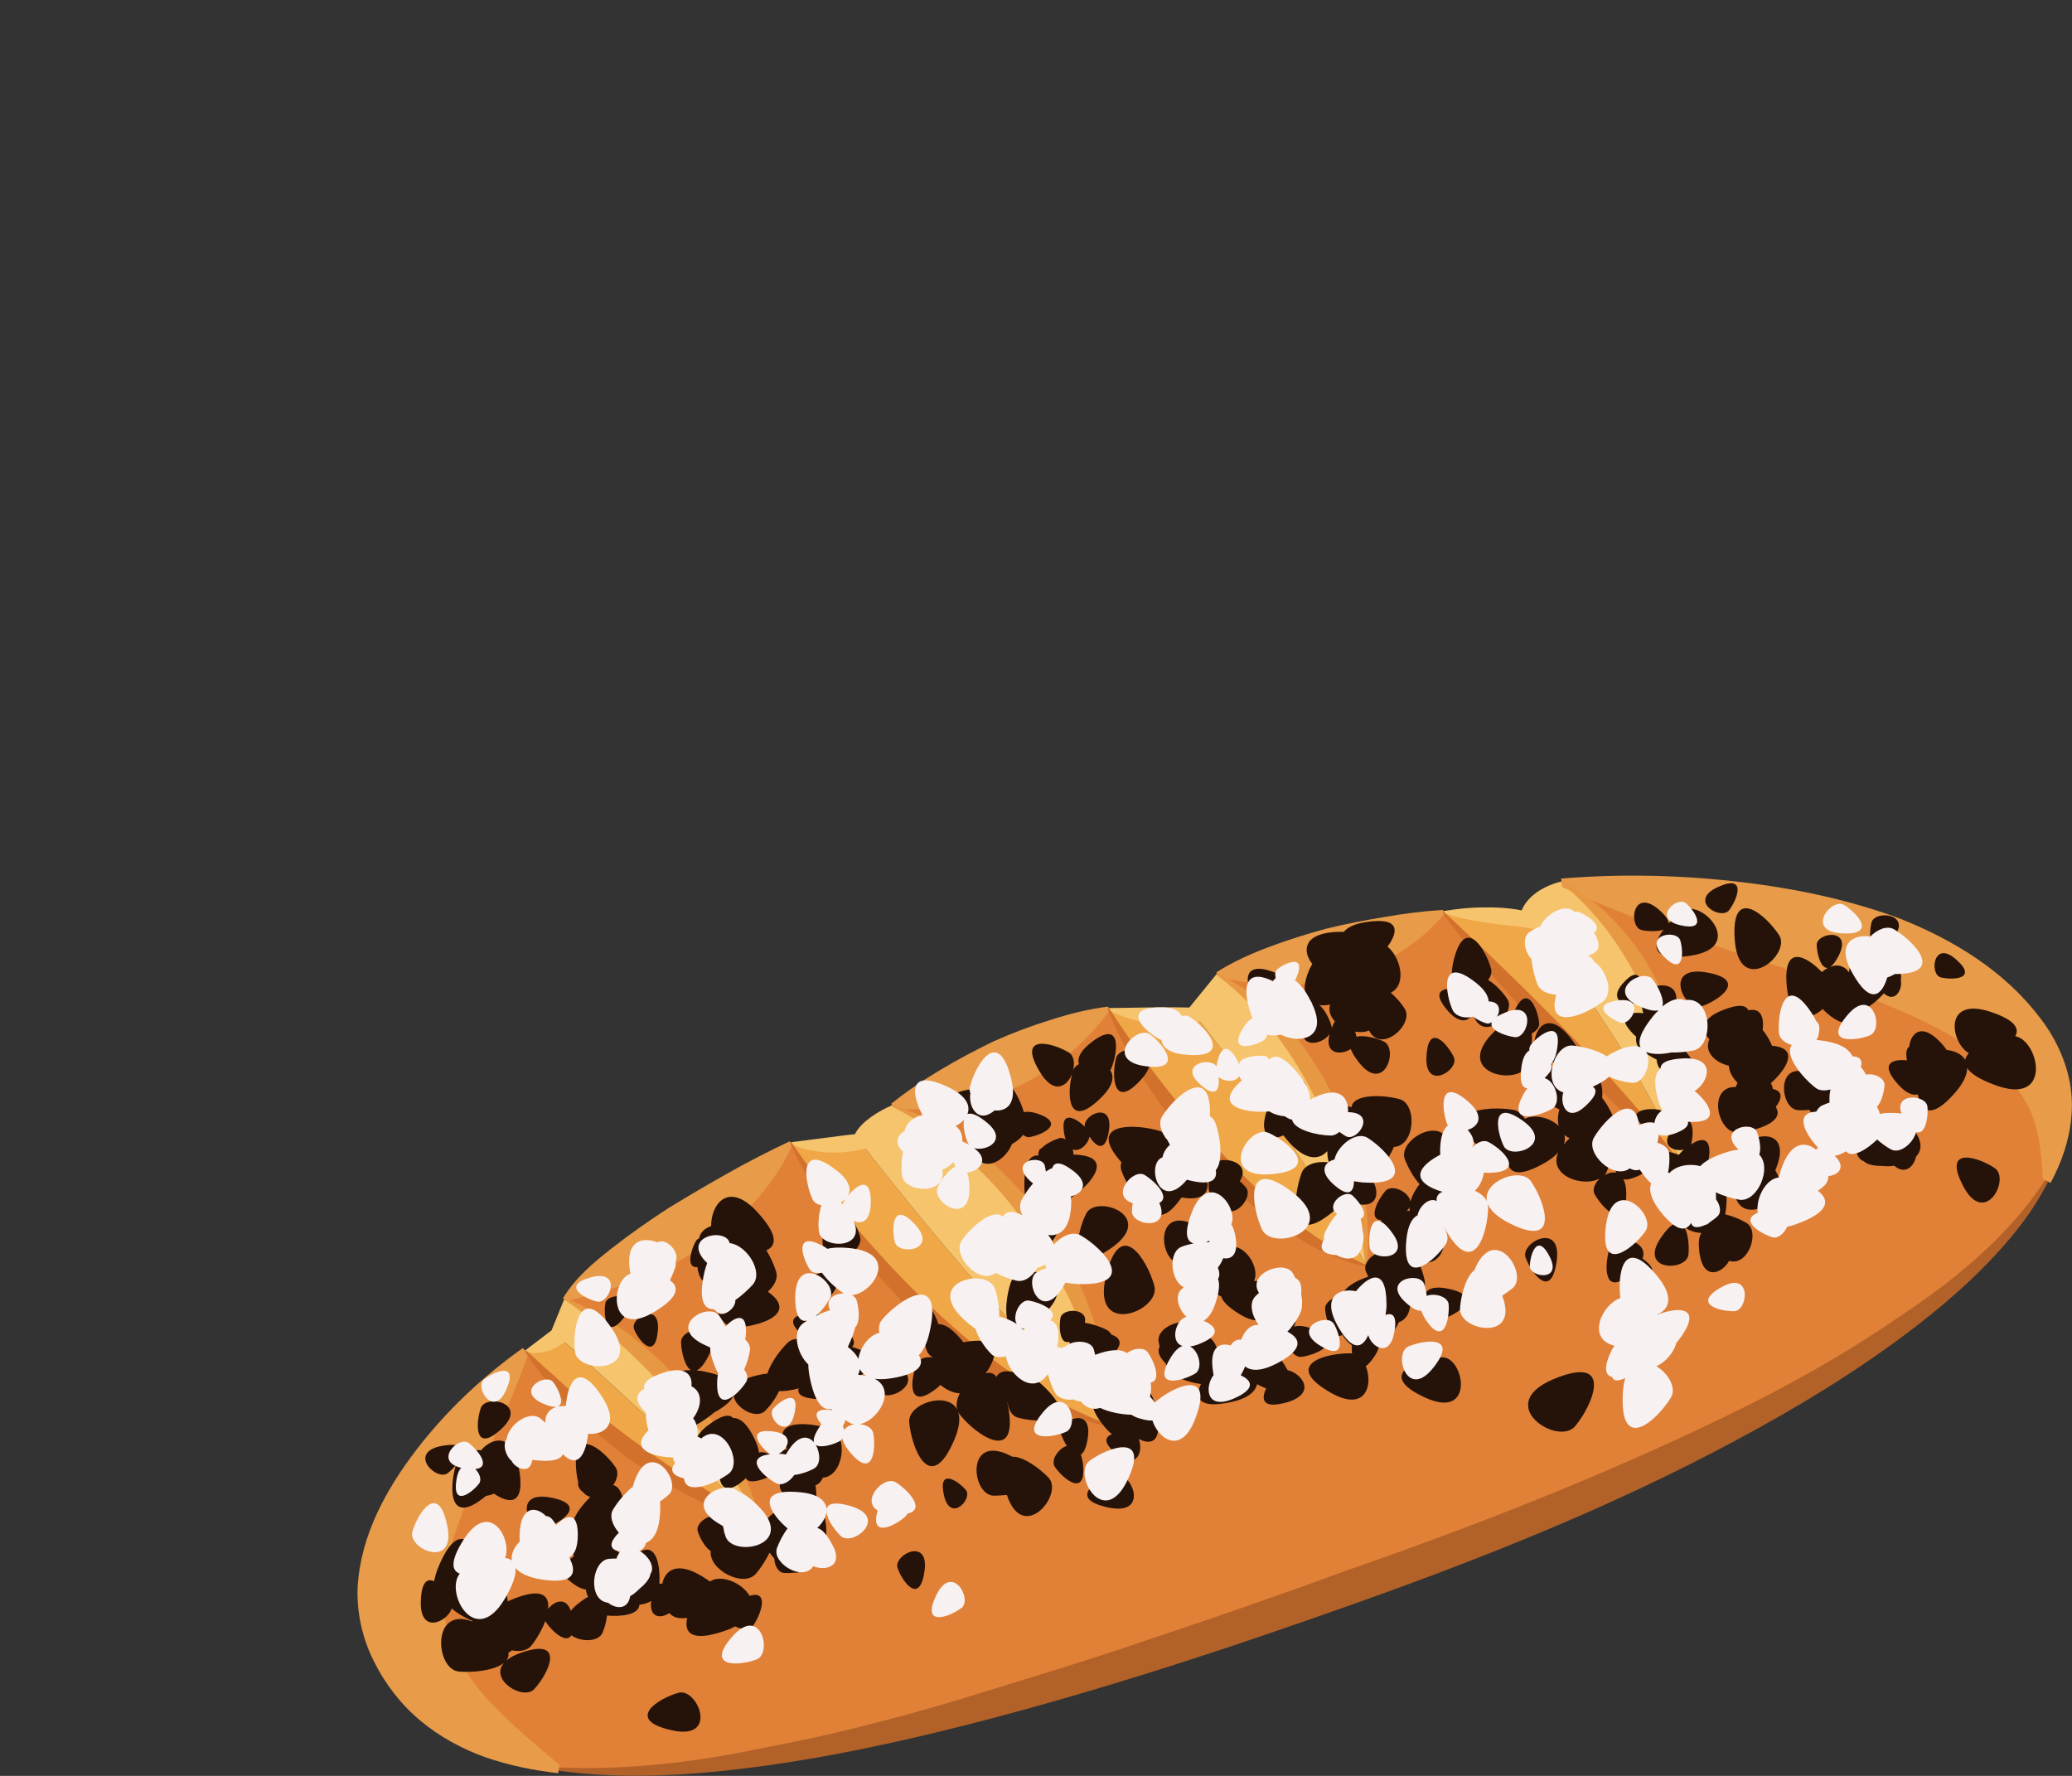 <?xml version="1.0" encoding="utf-8"?>
<!-- Generator: Adobe Illustrator 24.0.2, SVG Export Plug-In . SVG Version: 6.00 Build 0)  -->
<svg version="1.1" id="Layer_1" xmlns="http://www.w3.org/2000/svg" xmlns:xlink="http://www.w3.org/1999/xlink" x="0px" y="0px"
	 viewBox="0 0 840 720" style="enable-background:new 0 0 840 720;" height="720" width="840" xml:space="preserve">
<rect x="0" y="0" width="840" height="720" fill="#333333" stroke="none"/>
<style type="text/css">
	.st0{fill:#F0A747;}
	.st1{fill:#F6C46C;}
	.st2{fill:#E18137;}
	.st3{fill:#E89B49;}
	.st4{fill:#B26228;}
	.st5{fill:#D2712C;}
	.st6{fill:#E79843;}
	.st7{fill:#25130A;}
	.st8{fill:#F8F1F1;}
</style>
<g>
	<g>
		<g id="XMLID_3_">
			<g>
				<path class="st0" d="M617.3,369.9c0,0,44.3,51.3,65.4,104.6c-24.1-36.2-97.5-104.6-97.5-104.6
					C603.2,366.9,617.3,369.9,617.3,369.9z"/>
				<path class="st0" d="M482.6,409.2c0,0,47.2,58.3,71.4,104c-54.3-22.6-104.6-104-104.6-104H482.6z"/>
				<path class="st0" d="M346.8,460.4c0,0,50.3,66.4,103.6,117.7C379,554,320.6,463.5,320.6,463.5L346.8,460.4z"/>
				<path class="st0" d="M308.5,618.2c-3.5-1-59.4-17.7-95.4-70.3l11.1-8C224.1,539.9,267.3,578,308.5,618.2z"/>
				<path class="st1" d="M633.1,357.8c50.9,40.3,49.6,116.7,49.6,116.7c-21.1-53.3-65.4-104.6-65.4-104.6
					C620.4,360.9,633.1,357.8,633.1,357.8z"/>
				<path class="st1" d="M482.6,409.2l11.1-14.1C548,436.3,554,513.2,554,513.2C529.8,467.5,482.6,409.2,482.6,409.2z"/>
				<path class="st1" d="M346.8,460.4c3-7.1,15.1-12,15.1-12c76.4,39.2,88.5,129.7,88.5,129.7C397.1,526.8,346.8,460.4,346.8,460.4z
					"/>
				<path class="st1" d="M229.2,526.8c0,0,47.2,29.1,79.4,91.5c-0.1-0.1-0.1-0.1-0.1-0.1c-41.2-40.2-84.3-78.3-84.3-78.3
					L229.2,526.8z"/>
				<path class="st2" d="M153.7,670.6C126.6,611,213,547.9,213,547.9c36,52.6,91.9,69.3,95.4,70.3c0.1,0,0.1,0,0.1,0.1
					c-32.2-62.3-79.4-91.5-79.4-91.5c15.1-24.1,91.5-63.4,91.5-63.4S379,554,450.4,578.1c0,0-12.1-90.5-88.5-129.7
					c46.3-33.2,87.5-39.2,87.5-39.2s50.3,81.4,104.6,104c0,0-6-76.9-60.3-118.2c34.2-19.1,91.5-25.1,91.5-25.1s73.4,68.4,97.5,104.6
					c0,0,1.3-76.4-49.6-116.7c0,0,146.1-10.7,194.4,60.4c48.3,71.1-85.8,159.5-245.4,218.5C372.9,714.1,194,759.1,153.7,670.6z"/>
			</g>
		</g>
	</g>
	<g>
		<g>
			<path class="st3" d="M828.2,478c-0.7-13-2.3-23.7-7-31.3c-2.1-3.8-4.6-6.9-7.3-9.6c-1.4-1.3-2.8-2.7-4.2-3.9
				c-0.7-0.5-1.7-1.5-2.1-1.6c-1-0.8-2.3-2.3-3-2.7c-12.9-9.7-29.1-17.5-47-24.4c-18-6.9-37.9-13.1-58.6-19.9
				c-20.9-7-42.5-14.1-65.8-25l-0.3-3.4c23.1-1.9,46.2-1.5,69.2,1c23,2.5,45.9,7,67.8,15.1c21.6,8.5,42.5,21.1,57,40.2
				c7.2,9.2,12.4,20.9,13,33c0.6,12.1-3.1,23.9-8.6,34.1L828.2,478z"/>
		</g>
	</g>
	<g>
		<g>
			<path class="st4" d="M226.7,716.6c27.7,1.1,55.1-2.1,82-7.8c27-5,53.6-11.8,80-19.7c26.3-8.1,52.7-16,78.8-25
				c26.2-8.7,52.3-17.8,78.2-27.3c52.4-18.2,103.2-38.1,152.7-62c24.7-11.9,48.7-25.2,71.2-40.7c22.7-15,44.3-32.5,59.5-55.6
				l1.2,0.6c-6.3,12.5-15.2,23.5-24.9,33.4c-9.7,10-20.4,19-31.5,27.4c-22.2,16.8-46.1,31.2-70.6,44.3c-49,26.3-100.8,47-153.1,65.6
				c-52.3,18.6-105.1,36-159,49.7c-26.9,6.8-54.1,12.7-81.7,16.5c-27.5,3.7-55.5,5.7-83.2,1.9L226.7,716.6z"/>
		</g>
	</g>
	<g>
		<g>
			<path class="st3" d="M214.1,549.3c-7.9,21.5-16.4,39-23.1,55.2c-6.8,16.1-11.1,30.5-11.4,40.3c-0.3,2.5-0.1,4.8,0.1,7.1
				c0.1,2.5,0.6,4.4,1.4,7.5c1.6,5.7,3.8,11.3,7.3,17.2c6.8,12,20.8,24.2,38.4,38.9l-0.5,3.4c-9.9-1.1-19.8-3.1-29.4-6.4
				c-9.5-3.4-18.6-8.3-26.5-14.9c-7.9-6.6-14.3-14.9-18.9-24.2c-4.6-9.2-7-19.8-6.5-30.2c1.3-21,11.7-39.6,23.8-55.4
				c12.3-16,26.9-29.7,43.2-41.3L214.1,549.3z"/>
		</g>
	</g>
	<g>
		<g>
			<path class="st1" d="M229.5,526.9c1.5,3.1,1.8,5.7,1.8,8.2c0,2.5-0.6,4.8-1.4,7l-0.7,1.9l-1.5,1c-1.9,1.2-3.9,2.3-6.3,2.9
				c-2.4,0.6-4.9,0.9-8.2,0.3l-0.4-0.6l10.9-8.3l-0.2,0.3l5.3-13L229.5,526.9z"/>
		</g>
	</g>
	<g>
		<g>
			<path class="st3" d="M321.1,464.4c-4.8,10.8-11.1,18.5-17.6,25.5c-6.7,6.8-13.8,12.5-21.4,17.3c-7.6,4.8-15.6,8.7-24,12
				c-4.2,1.6-8.8,2.8-13.2,4.3c-4.8,1.2-9.2,2.4-14.9,4l-1.8-1.1c5-8.3,12.4-14.5,19.8-20.3c7.4-5.8,15.1-11.2,23-16.3
				c8-4.9,16.1-9.7,24.2-14.2c8.1-4.6,16.5-8.9,25-12.9L321.1,464.4z"/>
		</g>
	</g>
	<g>
		<g>
			<path class="st1" d="M362,448.7c-2.1,3.2-4.2,5.8-6,8.2c-1.8,2.3-3.3,4.7-3.6,5.9l-0.8,2.8l-4.1,0.8c-2.2,0.4-4.3,0.7-6.5,0.8
				c-2.2,0.2-4.4,0-6.6,0c-4.5-0.5-9-1.1-13.6-3.4l-0.1-0.7l13.1-1.7c4.4-0.5,8.7-1.2,13.1-1.6l-0.5,0.4c1.5-3.2,4.1-5.4,6.8-7.4
				c2.7-1.9,5.6-3.5,8.7-4.8L362,448.7z"/>
		</g>
	</g>
	<g>
		<g>
			<path class="st3" d="M449.5,410.2c-6.4,8.6-12.5,14.3-18.8,19.2c-6.3,4.8-12.7,8.7-19.4,11.7c-6.8,3.1-13.9,5.4-21.7,7
				c-7.9,1.5-16.4,2.4-27.1,1.1l-1.2-1.7c12.6-10.1,26.9-18.2,41.5-25.3c7.4-3.3,15-6.2,22.8-8.6c7.7-2.5,15.6-4.5,23.7-5.5
				L449.5,410.2z"/>
		</g>
	</g>
	<g>
		<g>
			<path class="st1" d="M493.9,395.3c-0.5,3.4-1.4,6.5-2.6,9.3c-1.2,2.9-2.6,5.6-4.2,8.1l-1.1,1.7l-3.5,0.5
				c-2.8,0.4-5.5,0.4-8.3,0.4c-2.8-0.1-5.5-0.2-8.3-0.6c-2.8-0.3-5.5-0.9-8.3-1.8c-2.8-0.8-5.5-1.9-8.3-3.5v-0.7
				c11.1-0.1,22.1-0.5,33.2-0.2l-0.5,0.2l11.3-13.9L493.9,395.3z"/>
		</g>
	</g>
	<g>
		<g>
			<path class="st3" d="M585.2,370.9c-7,8.2-13.9,13.1-21,17.2c-7.1,3.9-14.2,6.7-21.4,8.5c-7.3,1.8-14.6,2.7-22.4,2.8
				c-7.9-0.1-15.9-0.8-26.3-3.4l-1-1.8c6.8-4.3,14.2-7.6,21.7-10.4c7.5-2.8,15.2-5.2,22.9-7.3c7.8-1.9,15.6-3.4,23.5-4.7
				c7.9-1.4,15.8-2.4,23.8-2.9L585.2,370.9z"/>
		</g>
	</g>
	<g>
		<g>
			<path class="st1" d="M633.2,358.2c-2.7,2.7-5.2,5.1-7,7.4c-1.9,2.3-3,4.5-3.2,6.2l-0.6,5l-6.3-1.1c-2.1-0.3-4.8-0.4-7.2-0.8
				c-2.5-0.2-5-0.6-7.6-1c-5.1-0.9-10.3-1.7-16.1-3.8l-0.1-0.7c5.3-0.9,10.7-1.5,16.1-1.5c5.4-0.1,10.9,0.2,16.2,1.3l-0.7,0.4
				c1.2-3.4,3.8-6.1,6.7-8.1c2.9-1.9,6.2-3.3,9.5-4.1L633.2,358.2z"/>
		</g>
	</g>
	<g>
		<g>
			<path class="st5" d="M308.5,618.6c-9.7-2.9-19-6.9-28-11.5c-9-4.6-17.6-9.9-25.8-15.8c-16.2-12-30.6-26.6-41.9-43.3l0.6-0.4
				c3.9,3.4,7.4,7,11.3,10.2c3.6,3.4,7.3,6.7,11.1,9.8c7.6,6.2,15.1,12.4,23.1,18c7.8,5.8,16,11.2,24.3,16.5
				c8.4,5.2,16.8,10.6,25.6,15.7L308.5,618.6z"/>
		</g>
	</g>
	<g>
		<g>
			<path class="st6" d="M229.3,526.5c9.9,3.7,18.9,9.2,27.1,15.6c8.3,6.3,15.8,13.7,22.7,21.5c6.7,8,12.9,16.4,17.9,25.6
				c2.4,4.6,4.8,9.2,6.9,14c1.8,4.9,3.8,9.7,5,14.9l-0.6,0.3c-9.5-18-21-35-34.4-50.3c-6.6-7.8-13.6-15.1-21.1-22
				c-7.5-6.9-15.3-13.4-23.8-19L229.3,526.5z"/>
		</g>
	</g>
	<g>
		<g>
			<path class="st6" d="M450,578.1c-2.2-13.3-6.1-26.4-11.1-39c-5-12.6-11.1-24.7-18.5-36c-14.5-22.7-34.6-42.1-58.7-54.5l0.3-0.6
				c6.6,2,12.9,5,19.1,8.2c6,3.5,11.7,7.5,17.2,11.9c11,8.8,20.2,19.6,27.9,31.3c7.6,11.8,13.6,24.5,17.8,37.8
				c4.3,13.2,6.8,27,6.7,40.8L450,578.1z"/>
		</g>
	</g>
	<g>
		<g>
			<path class="st5" d="M320.9,463.2c8.2,12.1,17.2,23.7,26.6,34.9C357,509.3,367,520,377.7,530c21.2,20,45.1,38.1,72.8,47.8
				l-0.2,0.6c-7.4-1.1-14.5-3.6-21.5-6.1c-6.9-2.9-13.6-6.4-20.1-10.1c-13-7.6-24.5-17.3-35.7-27.1c-10.5-10.6-20.7-21.5-29.5-33.4
				c-4.3-6-8.6-12.1-12.6-18.4c-3.7-6.5-7.6-12.8-10.5-19.7L320.9,463.2z"/>
		</g>
	</g>
	<g>
		<g>
			<path class="st6" d="M553.6,513.2c-1.2-11.3-3.6-22.4-6.8-33.2c-3.2-10.9-7.2-21.5-12.1-31.7c-9.6-20.4-23.3-39.2-41.4-53
				l0.4-0.6c5.3,2.4,10.1,5.8,14.9,9.2c4.5,3.7,8.8,7.8,12.8,12.1c8.1,8.6,14.3,18.8,19.5,29.3c5,10.6,8.8,21.7,11.1,33.2
				c2.4,11.4,3.3,23.1,2.2,34.7L553.6,513.2z"/>
		</g>
	</g>
	<g>
		<g>
			<path class="st5" d="M449.7,408.9c13.5,20.9,28.8,40.6,45.8,58.8c8.5,9.1,17.4,17.8,27.1,25.6c9.7,7.8,20.1,14.7,31.5,19.6
				l-0.3,0.6c-6.3-1.2-12.2-3.7-18.1-6.3c-5.7-2.9-11.2-6.2-16.5-9.8c-10.7-7.1-20-15.9-28.8-25.1c-8.6-9.3-16.5-19.2-23.5-29.8
				c-7.1-10.5-13.1-21.6-17.9-33.4L449.7,408.9z"/>
		</g>
	</g>
	<g>
		<g>
			<path class="st6" d="M682.4,474.5c-0.1-10.9-1.5-21.7-3.5-32.4c-2.1-10.7-5.1-21.2-9-31.3c-7.7-20.2-19.9-39.1-36.9-52.7l0.4-0.5
				c5.1,2.4,9.6,5.7,14.1,9.2c4.3,3.7,8.2,7.8,11.9,12.2c7.4,8.7,12.8,18.9,17,29.4c4,10.6,6.8,21.6,7.9,32.8
				c1.3,11.1,1.1,22.4-1.2,33.4L682.4,474.5z"/>
		</g>
	</g>
	<g>
		<g>
			<path class="st5" d="M585.4,369.7c17.5,16.3,34.6,32.9,51.3,50c8.2,8.6,16.3,17.4,24.2,26.4c7.8,9,15.5,18.2,22.1,28.2l-0.6,0.4
				l-25.6-25c-8.6-8.2-16.8-16.7-25.1-25.2c-16.4-17.2-32.6-34.6-46.8-54.3L585.4,369.7z"/>
		</g>
	</g>
	<g>
		<path class="st7" d="M738.9,409.1c5.2,5.3,12.5,9.3,13.5,0c2.2,1,5.8-0.4,11.2-6.2c0.1-0.1,0.1-0.1,0.1-0.2
			c4.5,4.2,7.7-1.6,6.9-5.2c0.6-3.3-1.4-7.7-4.2-8.4c-4.4-4-14.7-3.3-16.2,2.1c-0.2,0.9-0.5,1.9-0.6,3c-2.1-2.9-4.9-3.3-7.6-2.2
			c1-0.7,2.2-2.1,3.5-4.7c5.6-11.4-9.2-9.2-9-4.1c0.1,3.6,1.7,9.6,4.5,9.2c-0.9,0.5-1.7,1.1-2.4,1.7c-6.5-6.7-16.3-11.9-14.1,6.9
			C726.1,414.7,734,413.7,738.9,409.1z"/>
		<path class="st7" d="M765.1,454.9c-0.8,0.5-1.6,1.2-2.4,1.9c-1.1-0.7-2.1-1.1-3.1-1.2c2.4-2.8,2.6-5.8-4.6-6.5
			c0.1-4-1.2-7.9-4.4-9c-3.4-1.2-8.2-2.2-12.3-2.1c-0.6-0.4-1.2-0.8-1.9-1.2c-16.8-10.2-15.4,12.8-7.5,13.3c1.4,0.1,3,0,4.6-0.1
			c0.9,1.2,1.8,2.4,3.1,3.8c5.1,5.6,9.3,6.9,12.3,5.8c1.4,1,2.9,1.4,4.2,0.8c-1.5,3.9-0.9,8.9,2.2,10.3c0.1,0,0.2,0.1,0.3,0.1
			c1.2,1.2,3.5,1.9,7.4,1.9c1.8,0.2,3.5,0.2,4.9-0.1c4.5,3.9,8,0.3,8.9-3.7C783.1,462.4,771.1,450.8,765.1,454.9z"/>
		<path class="st7" d="M817,420.1c1.8-3.1-0.1-6.6-10.1-9.9c-19.4-6.3-16,12.7-8.7,16.8c-0.8,0.8-1.3,1.7-1.5,2.7
			c-1.4-2.4-4.4-3.7-7.5-4c-0.7-1.1-1.8-2.4-3.3-3.9c-7.4-7.3-11.4-2.4-11.9,2.6c-1.1,0.7-1.5,2.4-0.9,5.5
			c-5.9-0.6-11.5,1.2-3.3,10.1c3.2,3.4,5.7,4.2,7.7,3.7c1.2,6.8,5.3,10.7,15.3-0.9c3.4-4,4.7-7.2,4.7-9.8c1.4,2.2,4.8,4.5,11,6.8
			C832.3,448.9,826.8,422,817,420.1z"/>
		<path class="st7" d="M808.7,473.6c-6.3-4.3-21.6-9.5-12.8,7.3C804.7,497.7,815.1,478,808.7,473.6z"/>
		<path class="st7" d="M786.9,396.3c4.8,1.1,15.3,0.7,6-7.4C783.7,380.8,782.1,395.2,786.9,396.3z"/>
		<path class="st7" d="M767,380.9c9.2-10.4-7-12.3-8.3-6.8C757.4,379.5,757.9,391.2,767,380.9z"/>
		<path class="st7" d="M703.3,381.3c1.8,23.2,23,5.9,18-2.1C716.2,371.3,701.5,358.1,703.3,381.3z"/>
		<path class="st7" d="M689.8,408c6.9-2.3,19.4-10.9,1.7-13.8C673.9,391.3,682.9,410.3,689.8,408z"/>
		<path class="st7" d="M701,369c3.3-4.3,7.4-14.9-4.7-9.3C684.1,365.4,697.7,373.3,701,369z"/>
		<path class="st7" d="M665.6,377.1c2.5,0.5,6.4,0.7,8.8-0.2c-4.6,6.2-5.3,12.9,10.7,10.6c23.4-3.3,4.5-23.7-3.2-18.1
			c-1.7,1.2-3.6,3-5.4,4.9c-0.1-1.4-1.3-3.2-4.2-5.7C661.6,359.7,660.1,375.9,665.6,377.1z"/>
		<path class="st7" d="M631.1,511.2c2.2-16.2-14.9-7.5-12.6-1.3C620.8,516.1,628.9,527.4,631.1,511.2z"/>
		<path class="st7" d="M665,404.5c1.1-4.6,0.7-14.6-7.1-5.8C650.2,407.5,663.9,409.1,665,404.5z"/>
		<path class="st7" d="M682.7,425.6c-0.6-0.7-1.2-1.2-1.8-1.7c-0.3-1.4-0.7-3-1.4-5c-0.9-2.3-1.8-4.1-2.9-5.4
			c0.4-0.8,0.9-1.6,1.4-2.6c7.4-16.1-13.1-12.5-12.7-5.3c0.1,1.5,0.4,3.4,0.9,5.2c-5.5-0.7-11.8,0.7-3.8,8.7
			c0.3,0.3,0.6,0.5,0.9,0.8c-0.2,1.9,0.2,3.7,1.5,4.8c1.8,1.6,4.3,3.3,6.8,4.5c0.2,2.1,1,4,2.7,4.6
			C680.1,436.2,693.3,436.9,682.7,425.6z"/>
		<path class="st7" d="M718.4,424c-0.8-2-2.2-4.5-3.8-6.4c0.6-5-0.6-9.1-5.8-8c-0.9-2.1-4-2.7-10.8,0.1c-8.8,3.6-8.3,8.5-5,11.6
			c-2.3,5.4,2.5,9.5,7.9,10.8c0.1,2.4,1.5,4.9,3.5,6.9c-0.2,0.5-0.5,1.1-0.7,1.7c-11.7-0.3-7.3,18.8,0.6,18.4
			c7.1-0.4,19.6-4.1,15.6-10.3c2.4-3.1,3.2-6.4-1.2-7.3c-0.1-0.8-0.3-1.6-0.8-2.3C724,433.7,729.9,424.9,718.4,424z"/>
		<path class="st7" d="M672.4,449.9c-4.6-0.8-14.5,0.3-5.2,7.4C676.5,464.4,677.1,450.7,672.4,449.9z"/>
		<path class="st7" d="M719.7,474.5c0.2-0.5,0.4-0.9,0.6-1.5c6.6-17.8-13.9-13.1-14.6-5.7c-1.2,1.9-2.1,5-2.6,9.9
			c-2.5,23.7,22.1,10.2,18.5,1.3C721.1,477.1,720.5,475.8,719.7,474.5z"/>
		<path class="st7" d="M708,495.8c-2.3-1.4-5.5-2.7-8.6-3.5c1.7-9.2,0.4-22.3-13.5-8.4c-10.2,10.1-3.1,15.7,3.9,16
			c-1,1.2-1.4,3.7-0.8,8.3c1.7,11.5,9.4,7.8,12,3C708.8,513.6,713.7,499.2,708,495.8z"/>
		<path class="st7" d="M673.4,501.7c-9.5,13.9,10.3,13.8,11.1,7C685.2,501.9,682.9,487.8,673.4,501.7z"/>
		<path class="st7" d="M665.9,510.3c2.8-7.8-11.4-9.9-13.3-4.3c-1.9,5.6-2.6,16.9,4.6,13.2c0.4,0.2,0.8,0.4,1.3,0.4
			C664.3,519.9,676,517.3,665.9,510.3z"/>
		<path class="st7" d="M659.3,483.8c0-2.6-0.5-4.5-1.2-5.8c0.5,0.2,1,0.3,1.6,0.2c3.2-0.6,8.1-2.7,8.7-5.1c0.5,3.8,3.6,7.8,6.8,7.2
			c2.4-0.5,5.7-1.6,8-3.2c3.1,1,6.9,0.5,8-2c2.4-5.5,4-17.4-5.7-11.1c0-0.1,0.1-0.1,0.1-0.2c1.3-4.8,1.1-15.1-7.2-6.2
			c-6.1,6.7,0.1,9.5,4.3,8.5c-0.9,0.7-1.5,1.4-2.1,2.1c-0.6-0.2-1.3-0.5-2.1-0.7c-7.6-2.3-10.2,0.7-10.2,4.3c-0.5-1.2-2.2-2.5-6-3.6
			c-0.4-0.1-0.8-0.2-1.2-0.3c0.1-4.1-1.4-7.8-7.1-1.8c-0.1,0.1-0.1,0.1-0.2,0.2c0-0.3,0.1-0.5,0.1-0.8c3.1-1.5,3.8-6-1.4-15.8
			c-1-1.9-2-3.3-3-4.6c0.9-6.5-3.5-15.1-9.2-14.7c-0.6,0-1.3,0.1-2,0.2c2.7-1.3,3-4.4-2.5-10.9c-12-14.2-17.7,6.9-10.7,9.7
			c2.6,1,6.3,1.9,9.4,1.9c-2.1,0.5-4.3,1.1-6.2,1.9c-1.2-5-5.9-4.2-8.9-1.7c0-0.1,0.1-0.1,0.1-0.2c1.1-3.4,1.8-8.3,1.5-12.3
			c1.8-1,3.2-2.5,3-4.2c-0.6-5.8-5.1-17.2-10.5-3.8c-0.3,0.6-0.4,1.2-0.6,1.8c-2,1-4.3,2.7-7.3,5.6c-15.1,15,4.4,20.8,11.6,15.9
			c-0.4,1-0.6,2-0.2,2.9c1.4,3.3,4.8,8.2,7.6,8.2c1.8,1.4,4.2,2.8,7.6,4.4c-0.7,2.3-0.8,4.7-0.3,6.7c-3.5-3.4-9.9-4.9-13.7-2.9
			c-1.1-1.9-2.6-3.2-4.5-3.6c-10.5-1.9-32.8,0.2-12.1,16.5c3.9,3.1,7.1,4.5,9.7,4.7c0.6,4.4,4.4,6.3,14.9,0.3
			c2.5-1.4,4.3-2.9,5.5-4.3c-4.1,9.6,10.2,14.3,16.8,10.6c-1.9,1.9-3.1,4.5-2,6.4C649.8,490.1,659.4,499.9,659.3,483.8z M634,463.9
			c0.5-1.3,0.5-2.6,0.2-3.8c0.1,0.1,0.2,0.2,0.3,0.3c0.6,0.4,1.2,0.8,1.8,1.1C635.4,462.3,634.7,463.1,634,463.9z M650.5,476.5
			c0.4-0.4,0.7-0.9,0.9-1.5c0.3-0.7,0.6-1.6,0.9-2.4c0.6,0.6,1.4,1.1,2.3,1.3c0.2,0.6,0.4,1.1,0.7,1.6
			C653.9,475.1,652.1,475.5,650.5,476.5z"/>
		<path class="st7" d="M589.4,428.6c-2.5-5.2-10.4-14.5-11.1-0.2C577.5,442.7,591.8,433.8,589.4,428.6z"/>
		<path class="st7" d="M597.1,410.9c3.7,12.7,17.9,0.1,14-5.8c-1.7-2.7-4.8-6-7.8-7.8c1.1-1.4,1.6-3,1.2-4.5
			c-2.1-7.8-10.8-22.4-15.3-2.9c-1.6,7,0.2,10.4,3.1,11.4c-5.9-1.2-13.3-0.5-5.2,8.7C592.1,415.5,595.6,414,597.1,410.9z
			 M596.3,401.5c0,0.3,0,0.7-0.1,1.1c-0.2-0.2-0.5-0.3-0.8-0.5c-0.6-0.2-1.2-0.4-1.9-0.6C594.5,401.7,595.4,401.7,596.3,401.5z"/>
		<path class="st7" d="M532.1,406.6c-1.5,0.4-2.9,2.5-3.9,7.3c-2.6,12,7.7,9.8,10.8,5.4c-2.2,8.3,4.7,8.6,8.6,6
			c0.5,1.4,1.5,3.1,3.2,5.3c10.4,13.4,16.4-5.6,10.1-8.4c-3-1.4-8-2.6-11-1.9c-0.1-0.6-0.3-1.3-0.5-2c2,0.3,4,0.2,5.6-0.5
			c5,9.7,18.4-2.6,14.5-8.8c-1.3-2.1-3.4-4.6-5.7-6.5c6.7-3.3,4-14.4-1.3-18.7c4.3-5.8,5.6-12.3-9.1-9.9c-4.5,0.7-7.2,2.2-8.6,3.9
			c-1.3,0-2.6,0-4.3,0.1c-12.5,1.1-12.3,8.1-8.5,12.9c-0.4,0.7-0.7,1.3-1.1,2.1C527.5,400.6,528.9,404.8,532.1,406.6z M539.9,416.8
			c0-0.3,0-0.6-0.1-0.8c-0.8-2.8-2.7-6.7-4.9-8.5c1.4,0.2,2.8,0.1,4.3-0.2c-0.7,2.5,0.2,4.9,2,6.8
			C540.7,414.7,540.3,415.7,539.9,416.8z"/>
		<path class="st7" d="M522.5,412.4c9.2,0.2,7.4-8.3,3.3-11.8c-0.3-0.9-0.8-1.6-1.6-2.2c-7.3-5.4-25.2-12.3-15.6,8.1
			C513.4,416.4,518.9,416,522.5,412.4z"/>
		<path class="st7" d="M550.3,474.4c3.9,1.4,8.1,1.3,10.2-1.5c1.6-2.1,3.3-5,4.6-7.9c8.7-0.4,9.5-17.5,2.2-19.4
			c-6.6-1.8-18.7-2.2-19.4,3.3c-2.3-0.9-4.7,0.1-6.7,4.5c-0.6-2.4-1.8-4.4-3.9-5.2c-2.2-0.9-5.1-1.7-8-2.2c0.1-0.7,0.3-1.4,0.3-2.3
			c1.1-11.4-10.7-4.8-8.9-0.5c0.3,0.7,0.7,1.6,1.2,2.4c-1.1,0.1-2.1,0.3-3,0.6c-2.1-1.4-4.4-0.4-6,6.4c-2.1,8.9,3.4,9.7,7.4,7.7
			c0.5,0.6,0.9,1.2,1.5,1.9c7.3,8.6,12.9,8.2,16.3,4.5c0,1.8,0.2,3.4,0.7,4.6c-4.7-0.7-9.7,0.6-11.1,4.2
			c-3.7,9.9-5.6,31.9,13.9,14.7c1.5-1.3,2.6-2.5,3.5-3.7c0.9,0.4,1.9,0.8,3.2,1.2c15.3,4.5,9.4-13.3,3.1-12
			c-1.1,0.2-2.5,0.6-3.8,1.2c-0.2-0.5-0.5-1-0.8-1.4C548,475.2,549.2,474.8,550.3,474.4z"/>
		<path class="st7" d="M586.6,522.4c-15.9-3.1-8.2,14.3-2,12.4C590.9,532.9,602.5,525.5,586.6,522.4z"/>
		<path class="st7" d="M584.5,550.3c-9.2,0.5-27.5,6.8-6.8,16.3C598.3,576.1,593.6,549.8,584.5,550.3z"/>
		<path class="st7" d="M567.1,536.1c3.2-1.2,4.5-4.1,4.6-7.4c0.9-0.6,1.4-1.4,1.5-2.2c2.9-1.8,4.9-4.5,4.4-7.3
			c-0.5-2.3-1.4-5.2-2.6-7.8c10.7,3.2,12.7-10.1,8.8-16.8c2.3-1,4-2.6,4.2-4.7c0.3-3.5-0.1-8.7-1.6-12.1c0.5-1.6,1-3.6,1.3-6.1
			c3.2-23.3-21.5-10.7-18.2-1.8c1.2,3.2,3.4,7.3,6,10.2c-0.4,0.5-0.8,1-1.2,1.7c-1.3,2-2.1,3.8-2.5,5.3c-0.7-4-7.6-7.2-10.2-4.2
			c-3.1,3.6-7.2,11.6-1.5,11.8c-1.7,2.3-0.9,5.6,4.7,10.4c-0.4,0.4-0.8,0.9-1.2,1.5c-0.5,0.1-1,0.3-1.5,0.5
			c-4.3-0.2-9.9,4.6-8.4,8.3c0.3,0.7,0.6,1.4,1,2.2c-5.1,1.7-10,4.5-10.6,7.8c-3.4,0.2-7.2,2.6-6.9,5.5c0.4,4.6,3.2,12.7,7,10.3
			c0.9,1.6,2.3,3.1,3.9,4.3c-0.1,1-0.1,2.2,0,3.3c-0.1,0-0.2-0.1-0.3-0.1c-9.4-0.3-28.6,4.3-8.4,15.9c14.5,8.3,17.3-3.4,14.3-10.7
			c1-0.7,2.1-1.9,3.3-3.7c1-1.4,1.6-2.6,1.9-3.7C561.9,544,565.4,539.9,567.1,536.1z M571.4,489.5c0,0.5,0.1,0.9,0.1,1.4
			c-0.4,0-0.8,0-1.2,0.1C570.8,490.5,571.2,490,571.4,489.5z"/>
		<path class="st7" d="M527.8,550.1c6.3-0.9,18.4-6.4,3.6-11.6c-3.1-1.1-5.3-1.1-6.9-0.6c3.2-4.7-5-10.4-9-8.3
			c0.5-4.5-1.7-9.9-5.5-10.2c-0.5,0-1-0.1-1.6-0.1c2.6-5.7-4.3-15.5-10-13.6c-1.5,0.5-3.1,1.2-4.8,2.1c1.8-2.4,0.4-5.8-7.5-10.3
			c-17.1-9.8-16.6,10.6-9.7,14.2c0.1,1.4,0.8,3.2,2.3,5.8c3.6,6,7.1,5.4,9.2,2.8c1.1,0.6,2.5,1.2,4.3,1.6c0.4,1.7,1.3,3.2,2.8,3.7
			c0,0,0.1,0,0.1,0c0.5,1.9,2.6,4.2,7.1,7c3.8,2.4,6.6,3,8.7,2.6c-2.5,4.7-2.7,9.6,7.8,6.2c1.4-0.5,2.5-1,3.4-1.5
			C520.4,543.8,523.8,550.7,527.8,550.1z M488.3,511.5c0,0-0.1-0.1-0.1-0.1c-0.2-0.1-0.3-0.2-0.5-0.3c0.6-0.2,1.2-0.3,1.7-0.5
			C489.1,510.9,488.7,511.2,488.3,511.5z"/>
		<path class="st7" d="M522,555.5c-0.4-0.7-0.9-1.6-1.4-2.4c-5-7.8-9.5-6.3-11.9-2.6c-1.9-0.6-3.9-0.4-4.9,0.9c0,0,0,0.1,0,0.1
			c-3.1-1.9-6.8-2.5-9-0.5c-0.1,0.1-0.2,0.2-0.3,0.3c-0.1-0.1-0.1-0.3-0.2-0.4c-0.3-4.6-2.7-9.3-6.5-9.6c-0.6-0.1-1.3-0.1-2-0.1
			c-1.2-9.5-17.1-4.2-16.1,2.6c0.1,0.7,0.3,1.4,0.4,2.2c-0.9,1.7-0.4,3.9,2.4,6.7c0.8,1.5,1.6,2.8,2.6,3.6c1,1.6,3.7,3.1,8.9,4.3
			c1.1,0.3,2,0.4,2.9,0.5c-2.6,5.6-1.2,10.3,12.4,7.3c6.8-1.5,9.7-4.3,10.3-7.2c1.1,0.6,2.4,1.2,3.7,1.7c-2.1,4.5-1.6,8.5,8.6,5.6
			C534.1,564.8,527.6,556.7,522,555.5z"/>
		<path class="st7" d="M493.9,485.8c3.6,12.2,14.9,0.2,11.2-4.4c-0.7-0.8-1.5-1.7-2.5-2.5c5.5-8.5-9.5-11.2-11.4-5.8
			C489.6,477.8,488.7,487,493.9,485.8z"/>
		<path class="st7" d="M454.6,471.2c-0.3,1.2-0.4,2.4,0.1,3.6c2.1,5.9,7.6,14.5,12.4,15.3c2.1,3.6,5.9,4,11.9-4.6c0.1,0,0.1,0,0.2,0
			c17.6,3.2,8.9-16,2-13.8c-0.1,0-0.2,0.1-0.2,0.1c-1.5-1.3-3.5-2-5.8-2c-0.1-0.7-0.2-1.4-0.4-2c0.1-4.2-1.4-8.2-4.7-9.3
			C460.4,455.6,439.9,454.7,454.6,471.2z"/>
		<path class="st7" d="M462.6,437.7c11.5-12.7-8.5-15.3-10.2-8.6C450.7,435.9,451.1,450.4,462.6,437.7z"/>
		<path class="st7" d="M434.7,435.2c-2.2,8.1-2.1,23.5,11.7,9.8c5-4.9,5.4-8.6,3.7-11.1c0.2-0.2,0.3-0.4,0.4-0.7
			c2.7-6.4,4.6-20.8-8.7-10.1c-4.1,3.3-5.1,6.2-4.4,8.3c-1.1,0.6-2,1.5-2.4,2.6c0.8-2.9,0.4-6-1.7-7.3c-6.3-3.8-21.2-8-11.9,7.6
			C427.2,444.3,432.8,440.4,434.7,435.2z"/>
		<path class="st7" d="M390.5,449.6c0.4,0.2,0.7,0.3,1.1,0.5c-0.8,2.2-0.8,5.6,0.4,11c3.8,17.2,15.2,10.4,18.3,2.7
			c1.9-1,3.4-2.3,4.5-3.7c0.8,0.7,1.7,1.1,2.7,0.9c5.1-0.9,14.9-5.6,2.8-9.6c-2.3-0.7-3.9-0.8-5.2-0.5c-2.9-9.4-10-20.3-16.3-6.5
			c-0.2,0-0.4-0.1-0.6-0.1c-0.4-0.1-0.7,0-1.1-0.1c-0.6-1.4-1.7-2.5-3-2.5C389.7,441.8,380.7,444.5,390.5,449.6z"/>
		<path class="st7" d="M416.4,513.5c0.4-0.9,0.7-2,1-3.2c1.4,0.1,2.8-0.2,3.8-1.1c4.4-3.7,10.3-11.6,8.2-15.4c0.3-0.3,0.6-0.6,0.8-1
			c0.2-0.5,0.5-1.2,0.7-1.8c1.8-1.6,3.1-3.6,3.7-5.7c7.6-5.1,17.9-16.8,0.6-17.2c0-0.7-0.1-1.4-0.3-2.1c2.8,1.2,6.3-2.2,6.8-5.2
			c2.5,4,6.5,7,7.9-2.6c1.7-12.1-10.7-6.2-9.8-1.4c-3.8-3.7-10.5-7.3-8.2,3.7c0.1,0.5,0.3,1,0.4,1.5c-0.9-0.6-1.8-0.8-2.7-0.5
			c-2.2,0.7-5.3,2.2-6.9,3.9c-1.1,0.5-1.6,1.5-1.4,3.1c-3.4-0.4-6,2.9-5.7,13.4c0.2,5.2,1.4,8.4,3.1,10.3c-0.5,0.1-1,0.2-1.5,0.3
			c-12,2.6-11.5,9.3-7.5,13.7C400,514.2,414.3,518.3,416.4,513.5z"/>
		<path class="st7" d="M440.3,492.1c-4,8-7.6,26.5,10.5,13.7C468.9,492.9,444.3,484,440.3,492.1z"/>
		<path class="st7" d="M423,533c17.5-16.4-10.1-22.3-13.2-13.1C406.6,529.1,405.6,549.4,423,533z"/>
		<path class="st7" d="M363.9,635.8c1.9,5.4,8.9,15.2,10.9,1.2C376.8,622.9,362,630.4,363.9,635.8z"/>
		<path class="st7" d="M468,521.4c-2.7-10.1-13.8-29-19.7-3.8C442.5,542.6,470.6,531.5,468,521.4z"/>
		<path class="st7" d="M450.7,549.5c3.4-3,5.1-6.6-0.1-8.4c-0.4-0.7-1-1.4-1.7-1.8c-2.4-1.3-5.9-2.5-9.1-3c1.5-6.1-9.2-6.1-9.9-1.9
			c-0.7,3.8-0.2,10.8,3.5,9.6c0.6,1.3,1.4,2.7,2.5,4.3c0.9,2,2.5,3.9,4.3,4.9C445.1,557,449.1,553.8,450.7,549.5z"/>
		<path class="st7" d="M438.1,555.8c-3-5-12-13.5-11.2,1C427.6,571.3,441.2,560.8,438.1,555.8z"/>
		<path class="st7" d="M469.8,570.9c1,5.5,6,16,10.3,2.9C484.3,560.8,468.8,565.4,469.8,570.9z"/>
		<path class="st7" d="M454,566c-8-1.6-16.6-0.2-6.2,12.5c1.1,1.3,2,2.2,3,3c-2.9,1-3.8,3.4,2,8.1c8.4,6.8,10.8-1.8,8.8-6.2
			c5.2,2.6,9.8,1.5,7.3-11.5C466.4,558.4,458.3,560.7,454,566z"/>
		<path class="st7" d="M451.7,597.8c-6.8,2-19.5,9.8-2.3,13.4C466.6,614.8,458.5,595.8,451.7,597.8z"/>
		<path class="st7" d="M438.2,589.7c1.2-0.7,2.2-2.7,2.8-6.8c2.1-13.8-12.7-6.6-10.8-1.3c0.5,1.4,1.3,3.1,2.3,4.6
			c-3.5,1.1-6.7,5.9-4.8,8.6c3.4,4.9,13,12.8,11.3-1.7C438.8,591.8,438.5,590.7,438.2,589.7z"/>
		<path class="st7" d="M410.4,590.6c-19.2-10.4-16.7,15.6-7.6,15.8c1.6,0,3.5-0.1,5.4-0.3c6.5,19.9,23.2-0.2,16.9-7
			C421.5,595.3,414.7,590.4,410.4,590.6z"/>
		<path class="st7" d="M382.7,606.3c2.6,11.4,11.9,1.2,8.8-2.3C388.4,600.4,380.1,594.9,382.7,606.3z"/>
		<path class="st7" d="M408.5,569.2c0-0.2-0.1-0.3-0.1-0.5c0,0,0.1,0,0.1-0.1c0.4,2.9,1.6,5.4,4,6.1c8.2,2.4,26.3,2.7,11.1-12.2
			c-4-4-7.3-5.1-9.8-4.6c-2.7-2.4-8.3-2.8-9.7,0.1c0,0.1-0.1,0.2-0.1,0.3c-1.1-1.7-2.8-2-4.4-1.5c5.1-7.2,6.9-15.6-9.1-12.6
			c-0.7-1.1-1.7-2.2-3.1-3.6c-2.8-2.8-5.2-3.8-7.1-3.8c0-0.2,0-0.4-0.1-0.6c-2.1-6.3-10.1-17.9-12.8-1.6c-1.5,9.3,3.5,10.6,7.7,8.8
			c-0.2,3,0.8,5.9,3,6.8c0,0,0,0,0,0.1c-2.7-0.3-5.5,0.4-6.4,2.5c-2.6,6.2-4.3,20.1,8.5,9.7c0.4-0.4,0.7-0.7,1.1-1
			c2.3,2,5.2,3.3,7.8,3.4c-1.1,2.2-1.6,4.5-1.1,6.5c-4-7.5-20.1-2.3-19.4,5.3c0.9,10.1,8.4,30.2,18.3,7c2.2-5.2,2.4-8.9,1.5-11.4
			c0.2,0.4,0.4,0.8,0.7,1.2C395.7,581.9,413.6,594.3,408.5,569.2z"/>
		<path class="st7" d="M368.1,558.5c-1.6-6.7-8.5-19.3-12.8-2.9C351,571.9,369.7,565.1,368.1,558.5z"/>
		<path class="st7" d="M346.8,546.5c-0.5-0.2-0.9-0.3-1.4-0.4c1.5-1.4,1.1-4-3.7-8.4c-2.9-2.6-5.2-3.5-6.9-3.2
			c-0.5-0.7-1.2-1.3-2-1.4c-5.7-1.2-17.8-0.3-6.8,8.8c2.1,1.8,3.9,2.5,5.3,2.7c0.5,1.2,1.4,2.1,2.5,2.4c0.9,0.3,2.1,0.4,3.3,0.6
			c-2.8,4,1.1,12.5,5.7,11.8C349.7,558.2,363,552.1,346.8,546.5z"/>
		<path class="st7" d="M335.8,526.5c2.8-2.9,6.5-9.1,3.6-10.8c0.8-0.1,1.5-0.5,2-1.1c1-1.5,2-3.7,2.4-5.7c3.2-1.6,5.6-4.6,4.9-7.4
			c-2.1-7.5-10.6-21.5-14.7-2.7c-1,4.6-0.5,7.6,0.8,9.3c-3.7,3-1.5,6,1.4,7.2c-1.1,0.1-2.4,0.4-4,0.9
			C318.7,520.5,331.9,530.5,335.8,526.5z"/>
		<path class="st7" d="M275.1,686.3c-7.8,2.1-22.3,10.9-2.8,15.2C291.7,705.9,282.8,684.2,275.1,686.3z"/>
		<path class="st7" d="M253.1,534c7.4-9.7-6.9-10.4-7.7-5.5C244.6,533.4,245.7,543.7,253.1,534z"/>
		<path class="st7" d="M282.7,513.7c0.7,4.9,2.9,8.3,7.9,5.7c-0.5,1.3-0.6,2.6-0.3,3.7c-1.8,6,2,15.2,7.7,15.1
			c9.1-0.2,26.3-5.3,13.3-14.5c2.6-2.4,4.3-5.4,3.3-8.3c-0.8-2.6-2.2-5.7-3.9-8.5c4.1-1.7,4.9-6.1-3.5-15.3
			c-12-13.2-19-3.2-18.9,5.5c-2.3,0.8-4.1,2.2-4.7,4.3c0,0.2-0.1,0.4-0.1,0.6c-0.6,0.3-1.1,0.7-1.4,1.2
			C280,506.9,278.1,514.3,282.7,513.7z"/>
		<path class="st7" d="M266.7,539.5c1.1-12.4-11.6-5.1-9.6-0.5C259,543.6,265.6,551.8,266.7,539.5z"/>
		<path class="st7" d="M292.9,541.8c-10.2,6.3,2.7,11.9,5.1,7.7C300.5,545.4,303.1,535.5,292.9,541.8z"/>
		<path class="st7" d="M281.8,577.9c2.4-1.2,5.2-3.1,7.7-5.2c3.5-1.9,6.7-4.3,7.9-6.8c0.8,5.1,9.1,9.6,12.7,6.2c2-2,4.4-5.1,5.7-8.1
			c2,0.1,4.6-0.2,8-1.1c-0.7,2,0.8,3.9,7.1,4.3c10.8,0.7,7.9-7.8,3.7-10.2c5.4-7.9-9.7-18.1-15.3-12.6c-3.1,3-6.9,8.2-8.2,12.5
			c-1.5,0.1-3.4,0.5-5.7,1.1c-4.3,1.2-6.6,3-7.5,4.8c-0.5-2.6-4-5.1-12.6-6.8c-1.1-0.2-2-0.3-2.9-0.4c1.5-0.6,3.1-2.4,5-6.2
			c7.2-14.3-11.5-11.7-11.3-5.2c0.1,3.8,1.5,9.8,4,11.3c-4.9-0.1-7.7,1.5-8.9,3.9C261.1,565.2,274,581.8,281.8,577.9z"/>
		<path class="st7" d="M337,579.5c-8.3-3-25.6-4.6-17.9,7.9c-2.5,0.8-4.6,1.9-5.4,3.4c-1.7-1.5-4.1-2.4-6-1.9
			c-0.2-1.8-1-4.2-2.7-7.3c-2.7-5-5.4-6.8-7.8-6.7c-1.4-1.6-4.5-1.4-10.1,2.9c-11.3,8.6-1.3,14.4,5,13.3c-1.5,7.5-0.6,18.3,10.3,8.2
			c0.7,1.5,2.9,1.9,7.8,0.1c2.8-1.1,4.3-2.3,4.9-3.6c0.7,0.7,1.5,1.4,2.6,2.2c-1.5,2.2-2.2,4.7-0.9,6.6c1.3,1.9,3.3,4.2,5.5,5.9
			c-0.2,0.1-0.4,0.3-0.5,0.4c-4.1-0.6-9,2.3-11.6,6c-2.5-0.4-6.2,0.2-11.7,2.3c-2,0.8-3.6,1.6-5,2.5c1.6-12.5-12.3-5.8-10.6-0.7
			c0.9,2.7,3,6.5,5.2,7.8c-0.7,7.9,13.4,14.9,18.3,9.3c1.9-2.2,4-5.4,5.6-8.6c0.6,0.8,1.2,1.6,1.9,2.4c0.1,2.8,1.6,5.6,3.8,5.8
			c1.2,0.1,2.7,0.1,4.2-0.1c0.8,0.1,1.6,0,2.4-0.4c2.7-0.7,4.8-2.1,3.8-4.3c3.9,1.5,7.1-0.8,6.9-12.2c-0.1-6.4-2-9.7-4.4-11.1
			c0.4-1.6,0.5-3.8,0.1-6.8c0-0.2-0.1-0.4-0.1-0.6c1.5-0.6,2.4-1.7,3-3.1C342,598.5,344,582.1,337,579.5z"/>
		<path class="st7" d="M303.9,647c-3.1-5.3-11.6-8.9-16.1-5.8c-0.9-0.7-1.9-1.3-3-2c-10.3-6.4-15.2-2.6-16.3,2.9
			c-0.4-0.1-0.8-0.1-1.2,0c0.5-7.7-1.4-17.8-8.9-12.2c-1.2-0.5-2.5-0.7-3.8-0.4c-0.9,0.2-1.9,0.6-3,0.9c-1.2-1.6-2.4-2.9-3.7-3.9
			c2.2-0.9,3.9-2.4,4.4-4.5c1.5-6.7,1.5-18.6-3.7-19.9c1.7-2.4,2.3-5.3,0.9-7.3c-4.7-6.9-18-18.1-15.8,2.3c0.2,1.4,0.4,2.7,0.7,3.7
			c-0.3,1.8,0.6,3.2,1.9,4.1c0.9,1.1,1.9,1.7,3,2c-0.8,0.8-1.6,1.7-2.5,2.7c-4.5,5.2-5.5,9.2-4.7,12.1c-2,1.7-2.6,3.7,0.2,5.7
			c-0.1,1.3,0,2.6,0.3,3.7c-3,1.5-5.3,6.2-3.2,8.4c2,2.1,5.6,4.8,8.1,4.9c0.2,1.2,0.5,2.2,0.9,3c-1.3,0.7-2.7,1.7-4.3,3
			c-1.1,0.9-2,1.8-2.7,2.7c-1.9-5.8-6.7-4-9.2-0.8c0.6-5.6-2.7-9-15.6-3.4c-0.3,0.1-0.5,0.3-0.7,0.4c-0.6-5-3.8-10.1-8-9.9
			c-0.4,0-0.9,0.1-1.3,0.1c-2.1-11.1-9.7-26.5-18.9-4.1c-0.9,2.2-1.4,4-1.7,5.7c-2.7-1.3-5.2,0.1-5.4,8.2
			c-0.4,13.5,10.7,8.3,12.5,2.9c0,0,0,0,0.1,0c1.6,1.4,3.9,2.9,7.2,4.5c0.4,0.2,0.7,0.3,1.1,0.4c0,0.1-0.1,0.2-0.1,0.3
			c-16.6-6.4-15,19.5-5.3,20.3c5.6,0.5,14.3-0.4,18.2-3.5c-6,6.9,7.9,15.5,12.4,10.5c5.5-6,13.2-21.3-5.8-14.5
			c-2.5,0.9-4.3,1.9-5.6,3c0.7-0.9,1-1.9,0.8-3.1c0.5-0.3,1-0.6,1.4-1c3.1,0.6,6.2,0.2,7.9-1.9c2.1-2.6,4.3-6.4,5.7-10
			c0.1,0.2,0.1,0.4,0.3,0.6c2.4,3.6,8.2,8.8,10.2,5.2c3.9,2.8,11.1,2.8,12.7-1.1c0.8-1.9,1.5-4.4,1.8-6.9c5.6,0.5,13-0.3,13.1-4.4
			c1.8-0.2,3.5-0.7,4.8-1.5c-0.9,7.1,4.1,7.1,7.3,4.9c1.1,1.1,2.3,1.8,3.8,2c1.1,0.1,2.3,0.1,3.5,0c-1.4,5.9,1.6,10,15.5,5.1
			c1.5-0.5,2.8-1.1,3.9-1.7c2.7,1.3,6.1,1.5,7.5-0.6C308.6,654.3,311.9,644.5,303.9,647z"/>
		<path class="st7" d="M221.1,619.5c6.2-2,17.7-9.6,1.8-12.4C207,604.3,214.9,621.5,221.1,619.5z"/>
		<path class="st7" d="M203.3,579.3c11.2-10.4-6.3-14.3-8.4-8.4C192.9,576.7,192.1,589.7,203.3,579.3z"/>
		<path class="st7" d="M629.9,559.1c-24.9,10.4,1.8,27.5,8.7,19.1C645.6,569.8,654.8,548.8,629.9,559.1z"/>
		<path class="st7" d="M181.6,597.2c1-0.8,2.2-1.9,3.2-3.2c-2.7,9.4-3,25.2,12.2,12.5c1.2-0.2,2.3-0.5,3.3-0.9
			c6.3,4.3,12.9,4.8,10-10.8c-2.5-14-10.7-12.1-15.3-6.8c-2.8-0.3-5.7,0.2-7.6,1.6c0.7-2.7-0.9-4.7-8.2-3.4
			C164.9,588.8,177,600.8,181.6,597.2z"/>
	</g>
	<g>
		<path class="st8" d="M244.2,566.5c-9.9-15.5-14.1-5.5-14.8,3.5c-1.2,0-2.3,0.1-3.3,0.3c3-1.1,0.4-7-1.8-9.9
			c-3.1-4-15.6,3.5-4.3,8.6c2.7,1.2,4.5,1.5,5.6,1.4c-2.7,0.8-4.7,2.9-4.5,6.4c-0.8-0.7-1.6-1.3-2.3-1.9c-4.4-3.1-12.6,2.7-13.4,8.5
			c-1.7,2.2-0.5,6.8,2,8.9c1.6,3.2,7.6,5.6,8.4-0.4c0.1,0,0.1,0,0.2,0c7.7,1,11.2-0.1,12.2-2.3c6.5,6.5,9.5-1.1,10.2-8.3
			C244.8,581.8,251.4,577.7,244.2,566.5z"/>
		<path class="st8" d="M257.2,600.6c-0.3,0.8-0.4,1.4-0.6,2.1c-3.1,2.5-6.2,6.2-8,9.2c-1.7,2.8-0.3,6.5,2.3,9.5c-5,5-3,7.1,0.6,7.7
			c-0.6,0.7-1.2,1.6-1.6,2.8c-1,0-2.1,0-3,0.1c-7,0.6-8.9,16.8-0.4,17.8c3.2,2.5,8,3,9-2.7c1.2-0.6,2.5-1.7,3.8-3
			c2.9-2.4,4.2-4.4,4.4-6c0-0.1,0.1-0.2,0.2-0.3c1.6-3-1.2-7.1-4.7-9.1c1.4-0.4,2.3-1.6,2.7-3.2c2.9-1.1,5.3-4.6,5.7-12
			c0.1-1.8,0.1-3.4,0-4.8c1.4-0.9,2.6-1.9,3.6-2.8C276.7,600.8,263.5,582.6,257.2,600.6z"/>
		<path class="st8" d="M225.4,618.3c-1.4-2.7-2.8-3.7-4-3.6c-3.5-3.6-9.5-4.7-10.6,5.3c-0.2,2-0.2,3.7-0.1,5c-2.2,2.2-3.6,5-3.2,7.7
			c-0.7-0.6-1.6-0.9-2.7-1.1c2.9-7.7-6.3-24-16.9-7.3c-5.5,8.7-4.8,12.5-1.5,13.7c-6.2,7.5,6.3,31.1,18.6,9.6
			c3.2-5.6,4.3-9.4,4-11.9c1.6,1.9,4.6,3.6,9.6,4.5c14.7,2.6,15.4-2.9,12.1-8.8c1.8-0.8,3.2-3,3.5-7.5
			C234.8,612.1,229.5,614.2,225.4,618.3z"/>
		<path class="st8" d="M167.2,620.9c-2.1,7.2,17.9,15.7,14.1-2.4C177.6,600.4,169.3,613.8,167.2,620.9z"/>
		<path class="st8" d="M185.1,599.6c-2,11.8,6.2,5.7,9.1,1.9c1.2-1.6,0.2-4.2-1.5-5.9c6.6-0.7,1.1-7.7-2.6-10.5
			c-4.2-3.2-14.5,7.4-3.1,10C186.1,596,185.5,597.4,185.1,599.6z"/>
		<path class="st8" d="M205.2,563.5c5.2-11.7-4.9-7.5-8.9-4.3C192.2,562.3,200.1,575.2,205.2,563.5z"/>
		<path class="st8" d="M247.9,538.4c-12.9-18.6-15.9,0.5-14.8,9.6C234.2,557.1,260.8,557,247.9,538.4z"/>
		<path class="st8" d="M296.9,663.5c-11.5,13.1,3.3,11.8,9.8,9.3C313.3,670.3,308.4,650.4,296.9,663.5z"/>
		<path class="st8" d="M379.6,646.7c-6.4,13.2,5.3,8.9,10.1,5.3C394.5,648.5,386,633.5,379.6,646.7z"/>
		<path class="st8" d="M242,527.7c5.1,1.2,10.5-13.1-2.2-9.9C227.2,521.1,236.9,526.5,242,527.7z"/>
		<path class="st8" d="M265.4,531.8c10.1-6.1,9.9-10.2,6.2-12.7c0.9-1.9,1.7-3.8,2.2-5.5c0.2-0.7,0.2-1.5,0.1-2.2
			c1.8-3.4-3.5-9.8-7.4-7.7c-6.2-2.5-13.5-0.6-10.9,12.7C247.3,519,246.6,543.3,265.4,531.8z"/>
		<path class="st8" d="M285.6,515.6c-2.6,11.6-0.2,15.3,3.8,15.2c0.5,0.5,1.1,1,1.6,1.4c2.5,1.9,7.4-1.9,7.1-5.1
			c2.7-1.9,5.3-4.3,7.1-6.3c4.4-5.1-2.4-16-9.4-16.8c0-0.1-0.1-0.3-0.1-0.4c-2.1-6-20-2.1-9,8.5
			C286.3,513.2,285.9,514.3,285.6,515.6z"/>
		<path class="st8" d="M285.3,545.1c1,0.5,1.8,0.8,2.6,1.2c0,1.6,0.4,3.5,1.2,5.8c0.7,1.9,1.3,3.4,2,4.6c-0.1,0.7-0.2,1.5-0.3,2.4
			c-1,15,8.4,6.4,11.7,1.2c0.9-1.5,0.4-3.4-0.8-5.1c1.1-2.5,2-5.3,2.3-7.6c0.3-1.7-0.5-3.2-1.9-4.5c0.1-0.4,0.1-0.7,0.2-1.1
			c1.1-10.9-4.5-8.1-8.2-4.2c-0.8-1.7-1.7-3.2-2.6-4.4C287.4,527.6,269.8,537.6,285.3,545.1z"/>
		<path class="st8" d="M322,573.4c2.6-11-5.5-5.8-8.5-2.3C310.5,574.5,319.4,584.4,322,573.4z"/>
		<path class="st8" d="M284.3,583.2c-0.5-0.3-1.1-0.6-1.6-0.8c0.3-2.7-0.2-5.5-1.7-7.4c3.2-4.2,4.4-10.3-0.7-13
			c0.5-4.3-2.1-8.3-10.9-5.6c-6.9,2.1-8.8,4.5-8.2,6.7c-4.6,2.4-3,6.2,0.6,9.6c0,2.4,0.4,5.2,1.1,7.2c-8.1,7.8,1.9,10.8,9.9,11
			c0.1,0.8,0.4,1.5,0.9,2.2c-2.8,3.5-0.2,5.4,3.6,6.3c0.7,7.1,12.5,2.2,18.1-1.9C301.5,592.9,292.9,575.7,284.3,583.2z"/>
		<path class="st8" d="M299.1,604.6c-5.1-5.1-23.4,4-7.4,13.3c0.5,0.3,0.9,0.5,1.4,0.8c0.3,1.5,0.6,2.9,1,4.1
			c2.8,9,29.6,3.9,13.1-12.4C303.8,607.1,301.2,605.3,299.1,604.6z"/>
		<path class="st8" d="M331.3,619.5c5.1-4.6,7-13.2-7-14.5c-19.1-1.8-11.9,8.8-5,14.7c-1.9,2.4-3.4,5.5-4.3,7.9
			c-2.2,6.1,10.5,13.9,14.7,7.4c5,2.1,13.1,0.1,7.2-9.7C334.7,621.4,332.8,619.8,331.3,619.5z"/>
		<path class="st8" d="M344.8,610.6c-15.8-4.6-8.8,7.5-4,12.1C345.6,627.3,360.6,615.2,344.8,610.6z"/>
		<path class="st8" d="M363.2,601c-4.8-3-14.3,7.3-7.4,11.4c-3.3,11.5,7.1,6.2,11.3,2.4c0.3-0.3,0.6-0.7,0.7-1.1
			C375.6,612,368,604,363.2,601z"/>
		<path class="st8" d="M357.7,534.9c-1.3,1.5-1.6,3.4-1.2,5.5c-4.1,0.8-7.9,5.9-8.5,10.6c-0.8-1.8-2.4-3.5-4.3-4.9
			c1.6-3.3,2.5-5.9,3-8c2-1.7,1.6-7.5,0.6-10.9c-0.3-0.9-1-1.6-1.9-2.1c8.5-0.7,19.6-17.1-1.1-19.1c-4-0.4-6.8-0.2-8.9,0.3
			c-0.5-0.3-0.9-0.7-1.5-1c-12.3-6.7-8.7,4.6-5.6,9.4c0.9,1.4,2.9,1.7,4.9,1.3c2.3,3.2,5.8,6.4,8.7,8.3c0.1,0,0.2,0.1,0.2,0.1
			c-3.8,0-7.8,2.3-5.6,6.8c-2,0.6-4,1.4-5.9,2.4c2.4-1.9,4.6-4.9,5.9-7.3c3.5-6.4-13.8-18.8-14.1-0.7c-0.1,8.3,2.1,10.5,4.9,9.8
			c-0.6,0.4-1.2,0.7-1.7,1.1c-4.6,3.3-2.5,12.4,2.1,16.7c0,1.6,0.2,3.3,0.6,5.3c2.1,10.5,5.4,13.5,8.7,12.7c0.2,0.2,0.4,0.3,0.5,0.5
			c-0.1,0-0.2,0-0.3,0c-8-1-6.8,2.7-4.2,5.7c-0.2,0.3-0.5,0.6-0.7,1c-2.1,3.2-2.7,5.2-2.3,6.4c-2.2-2.7-6.1-3.3-10.3,3.1
			c-0.4,0.7-0.8,1.2-1.1,1.8c-0.8-0.2-1.8-0.3-2.9-0.3c3.7-1.8,6.7-7.8-2-9c-11.8-1.6-5.5,6.3-1.6,9.1c0,0,0.1,0.1,0.2,0.1
			c-11.3,1.2-2.6,9.2,2.5,11.8c2.3,1.2,5.5-0.8,7.2-3.4c2.7-0.3,5.9-1.4,8-2.6c2.8-1.5,2.6-6.4,0.7-9.6c1.9,1.4,6.9,0,9.7-1.5
			c0.5-0.3,0.8-0.6,1.1-1.1c0.3,1.4,1.1,3.1,2.7,5.1c9.9,12.3,11-1.1,9.8-7.3c-0.4-2.1-2.9-3.4-5.5-3.6c7.3-1.3,15.2-13.7,6.1-18.4
			c1.8,0.3,4.1,0.2,6.8-0.2c11.7-1.9,13.4-5.7,11.1-9.4c1.8-1.8,3.4-4.8,4.4-9.5C382.5,514.8,364.4,527,357.7,534.9z M342.2,579.8
			c-0.1-0.6-0.3-1.1-0.5-1.7c0.6-0.8,0.9-1.6,0.9-2.4c0.7,0.5,1.5,0.9,2.2,1.3c0.5,0.3,1.1,0.4,1.6,0.5
			C344.6,577.7,343,578.5,342.2,579.8z M347.9,557.4c0.2-0.7,0.5-1.4,0.7-2c0-0.1,0-0.2,0-0.4c0.5,1.1,1.3,2.1,2.5,2.8
			C350.1,557.6,349,557.5,347.9,557.4z"/>
		<path class="st8" d="M371.1,496.6c-9.4-10.3-9.7,1.5-8.3,7C364.2,509.1,380.5,507,371.1,496.6z"/>
		<path class="st8" d="M333,488.7c-1.1,3.1-1.4,7.6-1,10.6c0.8,6.9,19.2,7.6,14.1-4.3c3.1,1.4,6.6,0.4,6.9-6.8
			c0.4-12-5.6-7.9-9.3-3.3c1.5-2.6,0.9-6.2-4.7-10.5c-15.4-11.9-12.9,4.4-9.7,11.6C329.9,487.5,331.3,488.3,333,488.7z M343,485.9
			c-0.4,0.6-0.8,1.1-1.1,1.6c-0.1,0.3-0.2,0.5-0.3,0.8c-0.2-0.3-0.5-0.6-0.7-0.8C341.7,487.1,342.4,486.5,343,485.9z"/>
		<path class="st8" d="M366.1,467c-0.7,3.1-0.8,6.8-0.4,9.6c0.9,7.1,18.5,8,16.3-2.4c1.6-0.5,3.2-1.6,4.5-3.1
			c0.3,0.6,0.5,1.2,0.8,1.8c-2.7,1.4-5.7,5.3-7.1,8.3c-3,6,13.3,16.6,12.8,0.1c-0.1-2.6-0.4-4.5-0.9-5.9c4.5-0.5,9.6-5,2.8-9.9
			c5.1,1.4,14.2-3.3,4.8-10.7c-3.7-3-6.1-3.7-7.5-3.1c1.3-3.3-0.2-7.3-7.7-10.9c-16.9-8.1-14.8,3.3-10.5,11.3
			c-3.3,0.5-6.9,3.3-7.2,6.4C362.6,461,363.3,464.2,366.1,467z M390.8,454c-0.5,2.7,0.4,6.8,1.6,9.4c0.1,0.2,0.3,0.5,0.4,0.7
			c-1-0.6-1.9-1-2.7-1.3c0.2-2.5-0.6-4.8-2.7-6.3C388.7,455.9,389.9,455,390.8,454z"/>
		<path class="st8" d="M403.2,450.2c4.9,0.5,9.3-2.7,6.7-13c-5.3-21.3-14.6-5.1-16.7,3.5c-0.2,0.9-0.1,1.8,0.2,2.6
			C392.5,448.5,396.4,456,403.2,450.2z"/>
		<path class="st8" d="M406.6,493.3c-3.9-3.7-12.8,4-16.6,9.5c-4.3,6,6.8,18.4,13.7,13.3c2.8,1.4,5.8,2.5,8.3,3.1
			c3.3,0.8,6.5-1.7,8.6-5.2c1.1-0.3,2.2-0.8,3.2-1.4c0,0.5,0.1,1.1,0.3,1.6c-1.3,0.4-2.6,0.9-3.6,1.5c-5.6,2.9,1,20,9.7,7.2
			c0.7-1.1,1.3-2,1.7-2.9c1.4,0.3,3,0.5,4.9,0.6c25.3,0.9,10.3-14.5,1.4-19.7c-3.3-1.9-7.9,0.2-11,3.7c-0.4-1.2-1.1-2.5-2.3-3.9
			c4.8,0.7,9.3-2.5,9.4-13.4c0-0.9,0-1.5-0.1-2.3c4.3-0.9,7.9-5,0.9-10.3c-5.4-4.1-7.8-3.5-8.5-1.1c-0.9,0.3-1.7,0.8-2.6,1.4
			c-0.1-0.9-0.3-1.8-0.5-2.6c-1.3-4.3-14.3-2-6.4,5.9c0.6,0.6,1.2,1.1,1.7,1.5c-1.9,2.2-3.5,4.6-4.6,6.6c-1,1.9-0.8,4.2,0.3,6.3
			C410.2,490.5,407.8,491.2,406.6,493.3z"/>
		<path class="st8" d="M422.9,572.5c-10.1,12.1,3.3,10.6,9.1,8.1C438,578.2,433,560.4,422.9,572.5z"/>
		<path class="st8" d="M441.8,592.2c-7.2,5.3,5.5,28,15.2,8.1C466.6,580.3,449,586.9,441.8,592.2z"/>
		<path class="st8" d="M468.4,568.4c-0.1,0.1-0.1,0.2-0.2,0.3c-0.6-0.9-1.3-1.8-2-2.5c0.5-1.9,0.6-3.8,0.3-5.7
			c4.4-0.6,1.5-8.4-1.1-12.1c-1.6-2.4-5.9-1.8-8.6,0.2c-2.5-2.1-7.9-1.2-12.8,0.7c-0.2-0.8-0.4-1.6-0.6-2.3
			c-1.2-3.7-8.3-3.9-11.5-1.1c-0.4,0.1-0.9,0.3-1.4,0.6c-0.7-0.2-1.3-0.3-1.9-0.4c1.3-7.1-0.2-10.1-2.9-10.8c4.1-3.7-3.9-7.2-8.5-8
			c-3.7-0.6-7,6.1-5,9.5c-1.3-0.9-3-1.7-5.2-2.5c-0.7-0.2-1.3-0.4-1.9-0.5c0.1-3.8-0.7-8.3-1.8-11.4c-3-8.7-29.3-3-12.5,12.6
			c1.8,1.7,3.3,2.8,4.7,3.8c1,3.5,3.8,7.6,6.3,10.1c1.4,1.5,3.7,1.6,6,1c1.2,7.4,10.9,16.2,17,7.2c0.7,2.7,1.8,5.4,2.9,7.5
			c1.3,2.4,4.5,3.2,7.8,2.8c0.6,0.5,1.4,0.8,2.5,0.7c2,2.4,4.8,3.8,8,2.7c3.6,1.8,8.9,2.7,12.7,2.8c0.9,0.6,2.1,1.2,3.7,1.6
			c2.1,0.6,3.6,0.8,4.8,0.7c2.3,7.4,11.7,14.4,17.4-0.8C492.6,554,475.3,562.4,468.4,568.4z M415.8,538.8c-0.3,0.2-0.7,0.5-1,0.7
			c-0.2-0.4-0.4-0.8-0.7-1.1C414.5,538.6,415.1,538.7,415.8,538.8z"/>
		<path class="st8" d="M501,502.2c-0.4-2.9-1.1-4.7-1.8-5.8c3-7-9.3-22.6-16.1-4.7c-3.2,8.3-2,11.7,0.8,12.4
			c-1.8,0.4-3.5,0.8-4.9,1.4c-5.5,2.1-4.5,13.7,0.9,16.4c-0.4,0.3-0.8,0.7-1.1,1c-2.7,2.6-1,8,2.2,11c-4.3,0.9-6.9,10.2-1.6,11.8
			c-1.5,0.5-3.1,1.9-4.8,4.7c-7.9,13,4.6,9.6,9.9,6.5c3.3-2,1.6-9.3-2.1-11c1-0.1,2.2-0.4,3.5-0.9c10-3.9,6.9-7.5,2-9.5
			c1.8-1,3.6-3.2,4.9-7.3c1.6-4.9,1.7-7.9,1-9.6c0,0,0-0.1,0-0.1c0.8-1.3,0.6-3-0.1-4.5c1.1-1.5,1.8-2.8,2.2-3.9
			C498.9,510.7,502,509,501,502.2z M490.4,503c-0.1,0.2-0.1,0.3-0.2,0.5c0,0,0,0.1,0,0.1c-0.5,0-0.9,0-1.4,0
			C489.3,503.4,489.8,503.2,490.4,503z"/>
		<path class="st8" d="M459.2,487.8c-0.2,1.2-0.3,2.4-0.3,3.4c0,5.8,15.9,7.9,11.1-3.5c4.6-2.3-1.7-8.7-5.9-11.3
			C459.4,473.5,449.8,484.8,459.2,487.8z"/>
		<path class="st8" d="M471.3,469.2c-0.1,0-0.2,0.1-0.2,0.1c-6.5,2.6-1.3,22.4,10,9.1c0-0.1,0.1-0.1,0.1-0.1
			c9.8,2.7,12.4,0.1,11.7-3.9c3.1-3.6,1.9-13.5-0.2-19.2c-0.4-1.1-1.2-2-2.2-2.7c0.8-21.5-14.1-8.2-19.3,0c-1.8,2.8-0.5,6.8,2.2,9.9
			c0.2,0.6,0.6,1.1,0.9,1.7C472.8,465.5,471.6,467.3,471.3,469.2z"/>
		<path class="st8" d="M486.4,439.5c7,6.4,8.1,1.7,7.6-2.9c2.2,2,6.9,2.4,8.4-0.3c0.3,0.7,0.6,1.3,1.1,1.7
			c-12.8,11,2.2,13.4,11.1,12.6c1.7,1.1,4,1.8,6.3,2c0.6,0.4,1.1,0.7,1.7,1c0.4,0.2,0.8,0.3,1.2,0.3c0.8,4.2,10.1,6.4,15.7,6.5
			c1.3,0,2.5-0.6,3.5-1.5c0.9,0.7,1.9,1.3,2.7,1.8c4.5,2.4,12.8-9.6,0.8-9.8c0.3-5.8-3.4-11.1-14.1-5.7c-0.5,0.3-0.9,0.5-1.3,0.7
			c0.1-2.5-1-5.7-4.1-9.7c-6.3-8.1-10.2-9-12.5-6.6c-0.8-1.4-1.8-1.8-2.9-1.5c-2.3-0.3-5.5,0.4-7.6,1.3c-0.9,0.3-1.4,1.1-1.7,2.1
			c-0.2-0.4-0.4-0.9-0.6-1.4c-5.1-9.6-7.9-2.8-8.5,2.3C490.7,428.3,477.6,431.5,486.4,439.5z"/>
		<path class="st8" d="M463.9,432.2c16.5,2.5,7.8-8.8,2.4-12.8C460.8,415.4,447.4,429.7,463.9,432.2z"/>
		<path class="st8" d="M470.2,421.4c0.2,0.1,0.5,0.2,0.7,0.2c0.3,2.9,2.9,5.4,9.7,6c19.6,1.8,8.6-10.8,1.9-15.2
			c-1-0.7-2.2-0.8-3.5-0.5c-0.8-2-3.3-3.6-8.5-3.5C453.9,408.5,464.2,418.3,470.2,421.4z"/>
		<path class="st8" d="M512.2,421.9c0.8-0.5,1.3-1.4,1.5-2.4c1.7,0.4,3.7,0.4,5.7,0c7.1,3.8,19.9,1.9,12.1-13.4
			c-2.4-4.8-4.6-7.4-6.5-8.6c0.2-0.3,0.4-0.6,0.5-1c4.3-9.9-4.2-6.3-7.6-3.6c-1,0.8-1.1,2.2-0.7,3.6c-0.3,0.3-0.5,0.5-0.8,0.8
			c-0.2,0.2-0.2,0.3-0.3,0.5c-13.4-6.5-11.9,6.1-8.3,15c-1.1,0.5-2.3,1.6-3.6,3.6C497.5,427,507.8,424.4,512.2,421.9z"/>
		<path class="st8" d="M514.3,459.3c-8-3.6-21,18.3,0.5,16.8C536.4,474.6,522.2,462.8,514.3,459.3z"/>
		<path class="st8" d="M541,470.1c-3.8,1-6.5,4.4-0.7,9.8c6.6,6.1,8.6,3.2,8.6-1c1.1,0.2,2.2,0.4,3.6,0.5
			c23.3,1.6,9.9-13.1,1.9-18.1C549.9,458.5,542.3,464.3,541,470.1z"/>
		<path class="st8" d="M524,483.4c-19.9-15.3-16.6,5.8-12.4,15C515.8,507.7,543.9,498.7,524,483.4z"/>
		<path class="st8" d="M548.3,484.7c-3.2-2.7-11.2,3.8-6.3,7.5c-2.1,2.3-4,5.4-5,7.9c-0.3,0.8-0.4,1.6-0.2,2.4
			c-2.8,4.5,0.7,6.2,5.1,6.4c3.9,2.2,8.9,2.2,10.3-3.7c0.7-1.9,0.8-4.2,0.2-6.3c-0.2-1.9-0.5-3.5-0.8-4.8
			C555.1,492.8,551.1,487.2,548.3,484.7z"/>
		<path class="st8" d="M555.3,505.9c0.9,5.6,17.5,5.1,9-6.2C556,488.3,554.5,500.3,555.3,505.9z"/>
		<path class="st8" d="M527.5,524.7c0.4-3.9-0.6-5.8-2.4-6.6c-0.3-0.7-0.7-1.4-1-1.9c-3.4-5.7-18.7,0.1-13.7,8
			c-0.5,0.4-1,0.9-1.4,1.3c-2.7,2.6-1.6,7.6,1,11.3c0,0.1,0.1,0.3,0.1,0.4c-0.1,0-0.3,0-0.4,0c-2.9-0.1-5.3,2.6-6.5,6
			c0,0-0.1,0-0.1,0c-1.6-0.4-3.2,0.7-4.2,2.3c-4.1-1.3-8.4,0.4-7.3,9.3c0.1,1,0.3,1.9,0.4,2.7c-3.5,4.4-3.4,14.4,8,9.6
			c9.5-4.1,7.4-7.5,3-9.5c0.7-1.2,1.3-2.4,1.8-3.6c2.2,1.8,6.1,2.1,12.2-0.9c12.1-6.1,10.2-10.5,4.9-13.2c0.6-0.6,1.3-1.3,1.9-2.2
			c3.2-4.1,4.2-6.9,4-8.7C528,527.8,527.8,526.3,527.5,524.7z"/>
		<path class="st8" d="M534.9,545.4c11.3,7.2,8.6-3.9,5.9-8.6C538.2,532.1,523.6,538.2,534.9,545.4z"/>
		<path class="st8" d="M561.7,533.1c0.2-1.2,0.4-2.5,0.4-4.1c0-16-7.4-11.6-12.4-5.5c-6.5-1.4-14,1.9-7.6,13.7
			c6.2,11.3,10.3,9.3,12.6,4.1c1.2,4.6,8.4,9.5,10.5-0.8C566.6,533.3,564.5,532.1,561.7,533.1z"/>
		<path class="st8" d="M571,545.9c-6.3,2.7-0.6,22,10,8.7C591.7,541.2,577.3,543.2,571,545.9z"/>
		<path class="st8" d="M578.4,525.4c-0.2-1.8-0.6-3.6-1.1-4.9c-1.9-5.2-17.5-1.5-7.4,7.6c3,2.7,5,3.5,6.3,3.3c0.3,0.9,0.8,2,1.5,3.2
			c7.7,12,10,0.1,9.6-5.7C587.1,525.7,581.7,524.1,578.4,525.4z"/>
		<path class="st8" d="M597.7,515c-3.4,2.5-5.5,10.4-5.8,15.5c-0.6,9,24.4,13.8,17.1-5.2c1.6-1,3.1-2.1,4.3-3.1
			C619.9,516.4,605.7,495.3,597.7,515z"/>
		<path class="st8" d="M620.2,513.3c-0.1,4.6,13.2,6.5,8.1-3.7C623.2,499.4,620.3,508.7,620.2,513.3z"/>
		<path class="st8" d="M603.3,489.2c0-0.5-0.1-0.9-0.2-1.3c0.9,2.5,3.3,5.1,8.2,7.7c21.8,11.4,15-8.4,9.4-16.6
			c-4.2-6.1-19.6-0.1-17.9,8c-0.9-1.8-2.7-3.3-4.9-4.2c1.9-1.7,3.2-4.5,3.7-7.4c0.5,0,0.9,0.1,1.4,0.1c16.1,0,6.2-9.5,0.4-12.5
			c-2-1-4.5,0.1-6.4,2.1c0,0-0.1,0-0.1,0c1.2-2,0.1-4.9-1.9-7c4.2-1.3,7.2-5.3,0.3-11.4c-12.1-10.6-10.9,3-8.6,9.1
			c0.1,0.2,0.2,0.3,0.3,0.5c-1.4,1.1-2.6,3.3-3,7.2c-0.2,1.9-0.2,3.4-0.1,4.6c-13.9,7.6-7.4,12.7,0.9,15.1c-1.6,0.6-2.6,1.8-2.4,3.8
			c-0.1,0-0.2-0.1-0.3-0.2c-2.9-1.3-6.8,2.4-7.4,5.9c-2.2,1.1-3.9,4-4.5,9.5c-2.2,20.6,11.2,9.2,15.9,2.3c1.3-2,0.7-4.7-0.8-7.1
			c0,0,0.1,0,0.1,0c0.1,0.1,0.1,0.3,0.2,0.4C597.6,519.7,603.3,499.3,603.3,489.2z"/>
		<path class="st8" d="M609.6,464.6c2.9,6,21.2-0.5,7.9-10.1C604.2,444.9,606.7,458.6,609.6,464.6z"/>
		<path class="st8" d="M626.2,437.1c0.8-0.8,1.5-1.7,2.1-2.4c0.7-0.9,0.8-2.1,0.4-3.3c1-1,1.9-2.7,2.4-5.3c2.7-13.7-7-6.8-10.5-2.5
			c-0.5,0.7-0.7,1.5-0.6,2.3c-1.5,0.9-2.7,2.9-3.2,6.7c-0.9,6.3,0.4,8.5,2.4,8.6c-0.3,0.4-0.5,0.7-0.8,1.1
			c-8.7,14.3,5,10.6,10.9,7.2C633.1,447.2,630.8,438.4,626.2,437.1z"/>
		<path class="st8" d="M645.7,440.6c3.1-1.4,5.3-2.8,6.7-4.1c2.8,1.4,6.5,2.3,9.3,2.5c4.8,0.4,8.2-8.2,5.7-12.5
			c2.5,1.1,6.4,1,10.2,0.2c3.2,0.1,6.5-0.3,9-0.8c8.3-1.8,7.7-22.3-3.5-20.4c-2.4-1-5.5-0.5-9.2,2.6c1-2.7-1.6-8.1-3.9-11
			c-3.9-5-19.6,4.6-5.3,10.9c3.8,1.7,6.2,2,7.7,1.6c-0.7,0.7-1.3,1.3-2,2.1c-5.4,6.6-6.5,10.6-5.3,12.9c-1.9-0.8-4.7-0.7-8.7,1
			c-2.1,0.9-3.8,1.8-5,2.7c-3.6-2.5-9.7-4-13.9-4.4c-7.6-0.6-12.7,16.3-3.7,19c-1.6,4.5,1.4,12.7,9.1,5.4
			C647.5,444,647.5,441.7,645.7,440.6z"/>
		<path class="st8" d="M597.3,412.2c1.5,1.2,3.7,2.3,5.3,2.7c0.7,0.2,1.5,0,2.2-0.5c-1.3,3.2,5.4,5.6,9.3,6.1
			c5.5,0.6,9.2-15.1-3.6-10.1c-1.5,0.6-2.7,1.2-3.6,1.8c1.5-2.6,1.2-6.1-3.4-6.2c-0.1-2.1-1.5-4.7-5.2-7.6
			c-14.7-11.6-12.5,4.2-9.4,11.1C590.2,412.2,593.9,413,597.3,412.2z"/>
		<path class="st8" d="M620.9,388.9c0.3,3.6,1.3,7.4,2.4,10.2c1.1,2.7,4.2,4,7.6,4.2c-4.2,15,12,8.2,19,2.7
			c4.4-3.4,1.5-12.7-3.6-16.1c-0.4-1-1.4-1.9-2.5-2.6c5.4-1.1,5-5,2.4-9.2c3.8-2.4-2.2-6.8-6-8.3c-0.6-0.2-1.2-0.2-1.8-0.1
			c-0.2-0.1-0.3-0.3-0.5-0.4c-4-2.9-11,1.2-13.5,6.3c-1.7,0.7-3.4,1.6-4.6,2.5C617,380.3,618.1,385.9,620.9,388.9z"/>
		<path class="st8" d="M671.8,533.1c0,0-0.1-0.1-0.1-0.1c4.8-1.9,7.3-6.9,0.2-15.6c-13.9-17-16.2-1-15,8.9
			c-7.3,2.4-14,16.5-2.4,19.3c-0.3,0.5-0.6,0.9-0.9,1.4c-3.8,7.6-2.8,10.6,0,11.3c0.6,2,3,1.5,5.3,0.4c-0.5,1.7-0.9,3.7-1,6.2
			c-1.3,25.2,14.3,10.4,19.5,1.7c2.4-4-1.2-9.9-5.9-12.7c3.7-1.6,7.1-5.5,8.1-9.5c0.6-0.6,1.1-1.3,1.7-2.1
			C691,528.7,678.7,530.2,671.8,533.1z"/>
		<path class="st8" d="M667,499.3c4.9-6.8-13.1-23.3-15.9-2.7C648.3,517.2,662.1,506.1,667,499.3z"/>
		<path class="st8" d="M681.1,375.1c11.6,2.7,6-5.8,2.4-8.9C679.9,363.1,669.6,372.4,681.1,375.1z"/>
		<path class="st8" d="M681.2,381.3c-1.4-4.7-15.4-2.3-6.9,6.3C682.7,396.3,682.6,386,681.2,381.3z"/>
		<path class="st8" d="M656.9,414.6c4.4,1.6,10.6-10.6-0.9-9C644.4,407.2,652.4,413,656.9,414.6z"/>
		<path class="st8" d="M693.2,495.5c1.2-0.8,2.4-1.7,3.2-2.5c1.6-1.6,0.9-4.6-0.7-6.7c0-1,0-2-0.1-2.9c3.1,1.5,6.7,2.5,9.5,3
			c7.2,1.2,13.5-12.8,8.1-18.3c0.9-2.3,0.1-6.5-0.9-9.1c-1.9-4.9-16.4-1.3-7.5,7.1c-1.6,0.2-3.3,0.5-5.3,1.2
			c-5.5,1.8-8.6,3.7-10.2,5.5c-4.2-1.2-9.7-0.3-12.4,2.7c-0.2,0-0.4,0-0.7,0c0.6-2.6,0.7-5.6,0.5-7.8c-0.2-2.2-2.3-3.7-4.8-4.4
			c0.3-1.3,0.5-2.3,0.6-3.3c1.3,0.6,3.2,0.6,6-0.3c4.8-1.6,6.2-3.4,5.8-4.9c14.4,0.9,8.4-7.8,2.7-12.5c5.4-3.1,9.3-13.7-4.4-13.2
			c-6.9,0.3-9.3,1.9-9.4,4c-1.8,1.5-2.8,4.5-1.7,9.9c0.7,3.4,1.5,5.7,2.5,7.2c-1.7,0.8-3,2.9-3.3,5.1c-1.6-0.6-3.8-0.2-6.2,0.8
			c-1.9-14.2-14-2.3-18.3,5.1c-3.7,6.3,8,17.4,14.5,12.5c1.3,0.7,2.7,1,4.1,0.5c0.1,0.2,0.2,0.3,0.3,0.5c1.7,2.5,3.1,4.1,4.3,5.1
			c-1,2.5-0.3,6.1,3.5,11.1c6.8,8.7,10.7,8.4,12.7,4.9c0.6,2.3,3,2,5.5,0.9C692,496.5,692.6,496.1,693.2,495.5z"/>
		<path class="st8" d="M781.4,448.7c-0.5-5-13.8-5.8-10.5,2.8c-1.1-0.2-2.3-0.3-3.7-0.3c-2.1,0-3.7,0.1-5.1,0.4
			c-0.2-0.9-0.6-1.8-1.2-2.9c1.8-1.6,2.9-5.9,3.1-8.7c0.2-2.9-4.4-5.1-7.6-4.3c-0.4-1.1-1.1-2.1-2-3c0.9-3.2-0.8-4.4-3.4-4.4
			c-1.2-2.7-4.4-5.1-11-6.2c-1.3-0.2-2.5-0.4-3.6-0.5c0.6-0.9,1-2,1-3.3c0.4-1.6,0.2-3.2-1.1-4.3c-0.5-1-1-2.1-1.8-3.2
			c-10.9-16.7-14,0-13.3,8c0.2,2.4,2.5,4.1,5.2,4.9c-3.1,4.2,4.2,13.1,9.6,17.3c1.6,1.3,3.8,1.3,6.1,0.7c-0.4,1.5-0.5,3.3-0.4,5.3
			c-1,0.4-2,0.7-2.8,1.1c-1.2,0.5-2,1.5-2.6,2.6c-9.2,0.5-4.3,9.2,0.8,14.7c-0.4,0.1-0.6,0.4-0.9,0.7c-4.3-3.5-10.3-3.3-14.1,7.9
			c-0.4,1.2-0.7,2.3-1,3.4c-5.2,0.5-9.4,8.4-8.5,14.3c-7.5,3.1,1,8.4,5.9,9.9c2.3,0.7,4.8-1.5,6-4.2c1.2-0.3,2.5-0.6,4-1.2
			c13.5-4.9,13.2-9.8,8.5-13.4c1-0.7,1.9-1.5,2.7-2.2c1-1,1.5-2.3,1.6-3.8c3.7-0.3,7.5-3.4,2.5-8.2c1.5-0.2,3.1-0.9,4.6-1.8
			c2.5,3,8.6-0.9,12.6-4.8c1.8,1.6,3.9,3.1,5.6,4c3.7,2,9-2.5,10.2-7C780.6,460.3,781.8,452.8,781.4,448.7z"/>
		<path class="st8" d="M749,411.5c-10.2,12,3.1,10.6,9,8.3C764,417.4,759.2,399.5,749,411.5z"/>
		<path class="st8" d="M750.9,394.4c7.5,13.5,12.1,9,14.2,1.9c1-0.3,2-0.8,3.1-1.4c20.8,0.1,7.6-13.4-0.3-18.1
			c-2.9-1.7-6.8,0-9.7,2.9C751.5,378.7,744.1,382.4,750.9,394.4z"/>
		<path class="st8" d="M746.5,378.4c14.9,0.9,6.2-8.4,1.1-11.5C742.5,363.8,731.7,377.5,746.5,378.4z"/>
		<path class="st8" d="M698,521.8c-12.4,6.9-0.7,9.9,5,9.8C708.7,531.5,710.4,514.9,698,521.8z"/>
	</g>
</g>
</svg>
